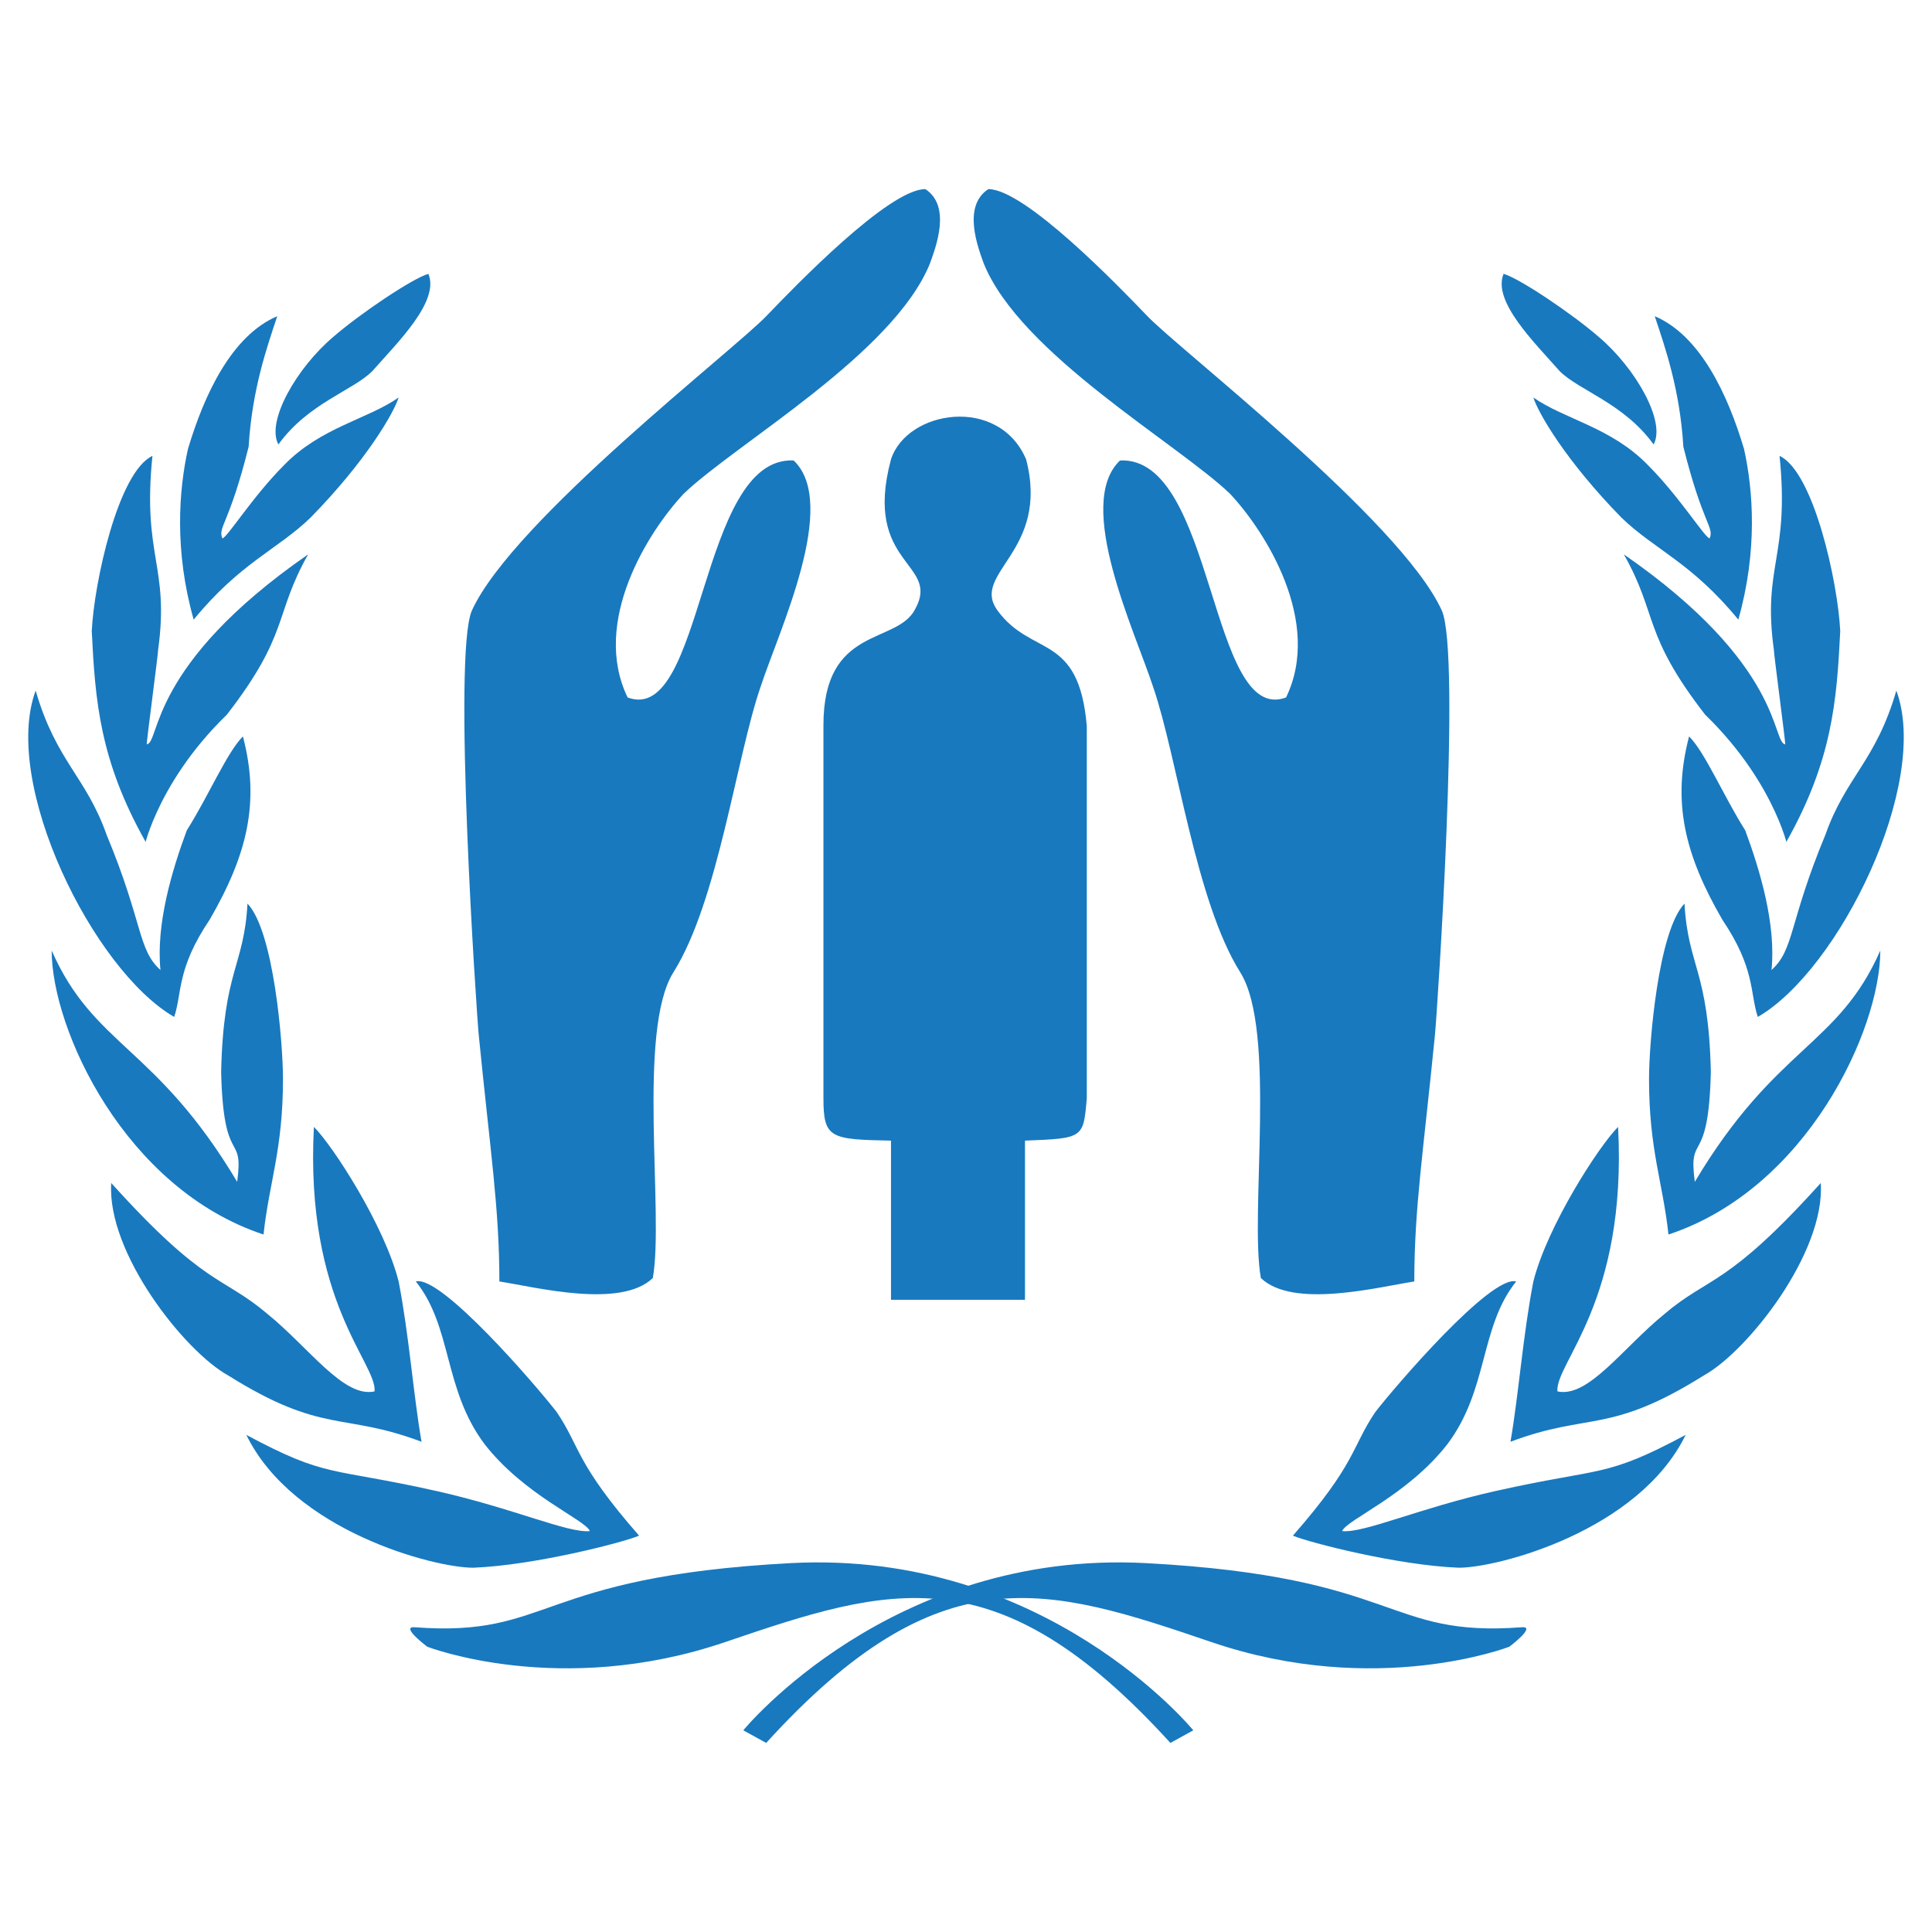 <svg xmlns="http://www.w3.org/2000/svg" width="2500" height="2500" viewBox="0 0 192.756 192.756"><g fill-rule="evenodd" clip-rule="evenodd"><path fill="#fff" d="M0 0h192.756v192.756H0V0z"/><path d="M102.375 45.827c2.4 9.253-5.597 11.31-2.855 15.08 3.428 4.684 8.111 2.17 8.91 11.538v37.127c-.342 4-.342 4-6.168 4.229v15.879H88.895v-15.879c-6.055-.115-6.74-.229-6.74-4.229V72.331c0-9.939 7.311-7.997 9.139-11.539 2.627-4.684-5.255-4.341-2.399-14.965 1.6-4.912 10.74-6.398 13.48 0zM68.217 49.254c-3.541 3.77-9.253 12.794-5.598 20.334 7.654 2.856 7.083-24.104 16.565-23.647 4.569 4.341-1.485 17.021-3.313 22.619-2.399 6.969-4.227 21.363-8.683 28.446-3.656 5.826-.914 24.105-2.056 30.502-3.199 3.086-11.653.914-15.309.344 0-7.312-.914-13.023-2.056-24.562-.229-2.285-2.627-38.042-.685-42.382 4.112-9.025 26.389-26.162 29.474-29.475 2.742-2.856 12.11-12.566 15.766-12.566 2.627 1.714 1.028 5.826.457 7.426-3.655 9.023-19.306 17.934-24.562 22.961zM122.711 49.254c3.541 3.77 9.254 12.794 5.598 20.334-7.654 2.856-7.084-24.104-16.564-23.647-4.57 4.341 1.484 17.021 3.312 22.619 2.398 6.969 4.227 21.363 8.682 28.446 3.656 5.826.914 24.105 2.057 30.502 3.199 3.086 11.652.914 15.309.344 0-7.312.914-13.023 2.057-24.562.229-2.285 2.627-38.042.686-42.382-4.113-9.025-26.391-26.162-29.475-29.475-2.742-2.856-12.109-12.566-15.766-12.566-2.627 1.714-1.027 5.826-.457 7.426 3.655 9.023 19.305 17.934 24.561 22.961zM37.144 37.03c-1.942 1.942-6.397 3.199-9.368 7.312-1.256-2.285 1.828-7.654 5.484-10.738 2.627-2.285 7.882-5.826 9.481-6.283 1.143 2.74-3.084 6.853-5.597 9.709z" 
fill="#1879BF"/>

<path d="M30.975 51.653c-3.313 3.199-6.969 4.456-11.652 10.167-1.942-6.854-1.485-12.909-.571-17.022 1.6-5.369 4.341-11.31 8.911-13.252-1.028 3.084-2.513 7.312-2.856 13.023-1.942 7.769-3.084 7.997-2.627 9.139.457 0 2.97-4.113 6.169-7.311 3.656-3.77 8.339-4.57 11.424-6.74-.458 1.486-3.2 6.284-8.798 11.996z" fill="#1879BF"/><path d="M14.524 83.983c-4.569-8.111-5.027-14.052-5.369-21.021.228-4.798 2.627-15.879 6.055-17.479-1.028 10.053 1.714 10.967.571 19.307 0 .457-1.143 9.025-1.143 9.482 1.371-.229.114-7.882 16.108-18.964-3.427 6.055-1.828 7.882-8.112 15.994-7.424 7.198-8.452 14.395-8.11 12.681z" fill="#1879BF"/><path d="M20.922 91.751c-3.313 4.913-2.742 7.311-3.541 9.709C9.269 96.777.13 78.157 3.558 68.903c2.056 7.083 5.026 8.568 7.083 14.395 3.655 8.797 3.084 11.424 5.369 13.48-.457-4.569 1.143-9.938 2.628-13.937 2.171-3.427 3.998-7.769 5.598-9.368 1.713 6.511.456 11.767-3.314 18.278z" fill="#1879BF"/><path d="M28.233 107.631c0 7.082-1.371 10.281-1.942 15.537-13.823-4.57-21.135-20.449-21.135-28.332 4.227 9.596 10.396 9.482 18.507 23.076.686-5.141-1.371-1.256-1.599-10.967.229-10.168 2.285-10.51 2.627-16.793 2.629 2.742 3.542 13.938 3.542 17.479z" fill="#1879BF"/><path d="M39.772 127.852c1.028 5.254 1.485 11.424 2.285 15.994-7.883-2.971-9.825-.686-19.307-6.627-4.341-2.398-12.109-12.223-11.652-19.191 9.368 10.395 11.082 9.254 15.537 13.023 4.227 3.426 7.654 8.453 10.738 7.768.229-2.855-6.969-8.91-6.055-26.389 1.942 1.941 7.083 9.937 8.454 15.422z" fill="#1879BF"/><path d="M55.537 140.875c2.399 3.541 1.828 5.027 8.225 12.338-1.599.686-10.51 2.971-16.564 3.199-3.885 0-17.937-3.656-22.62-13.252 8.111 4.34 8.226 3.197 18.964 5.598 7.654 1.713 13.138 4.227 15.309 3.998-.457-1.143-6.512-3.541-10.51-8.682-4.113-5.484-3.199-11.652-6.854-16.223 2.512-.685 12.108 10.51 14.05 13.024zM155.611 37.03c1.943 1.942 6.398 3.199 9.369 7.312 1.256-2.285-1.828-7.654-5.484-10.738-2.627-2.285-7.883-5.826-9.482-6.283-1.143 2.74 3.086 6.853 5.597 9.709z" fill="#1879BF"/><path d="M161.781 51.653c3.312 3.199 6.969 4.456 11.652 10.167 1.941-6.854 1.484-12.909.57-17.022-1.598-5.369-4.34-11.31-8.91-13.252 1.027 3.084 2.514 7.312 2.855 13.023 1.943 7.769 3.086 7.997 2.629 9.139-.457 0-2.971-4.113-6.17-7.311-3.656-3.77-8.34-4.57-11.424-6.74.458 1.486 3.201 6.284 8.798 11.996z" fill="#1879BF"/><path d="M178.232 83.983c4.568-8.111 5.025-14.052 5.369-21.021-.229-4.798-2.629-15.879-6.055-17.479 1.027 10.053-1.715 10.967-.572 19.307 0 .457 1.143 9.025 1.143 9.482-1.371-.229-.113-7.882-16.107-18.964 3.428 6.055 1.828 7.882 8.111 15.994 7.426 7.198 8.453 14.395 8.111 12.681z" fill="#1879BF"/><path d="M171.834 91.751c3.312 4.913 2.742 7.311 3.541 9.709 8.111-4.684 17.25-23.304 13.824-32.558-2.057 7.083-5.027 8.568-7.084 14.395-3.654 8.797-3.084 11.424-5.369 13.48.457-4.569-1.143-9.938-2.627-13.937-2.17-3.427-3.998-7.769-5.598-9.368-1.714 6.512-.457 11.768 3.313 18.279z" fill="#1879BF"/><path d="M164.523 107.631c0 7.082 1.369 10.281 1.941 15.537 13.822-4.57 21.135-20.449 21.135-28.332-4.227 9.596-10.396 9.482-18.508 23.076-.686-5.141 1.371-1.256 1.6-10.967-.229-10.168-2.285-10.51-2.627-16.793-2.626 2.742-3.541 13.938-3.541 17.479z" fill="#1879BF"/><path d="M152.984 127.852c-1.027 5.254-1.484 11.424-2.285 15.994 7.883-2.971 9.824-.686 19.307-6.627 4.342-2.398 12.109-12.223 11.652-19.191-9.367 10.395-11.08 9.254-15.537 13.023-4.227 3.426-7.652 8.453-10.738 7.768-.229-2.855 6.969-8.91 6.055-26.389-1.942 1.941-7.083 9.937-8.454 15.422z" fill="#1879BF"/><path d="M137.219 140.875c-2.398 3.541-1.828 5.027-8.225 12.338 1.6.686 10.51 2.971 16.564 3.199 3.885 0 17.936-3.656 22.619-13.252-8.111 4.34-8.225 3.197-18.963 5.598-7.654 1.713-13.139 4.227-15.309 3.998.457-1.143 6.512-3.541 10.51-8.682 4.113-5.484 3.199-11.652 6.855-16.223-2.512-.685-12.11 10.51-14.051 13.024zM76.443 173.891l-2.285-1.256s14.737-18.051 40.213-16.68c25.477 1.371 23.762 7.426 37.471 6.396 1.484-.113-1.256 1.943-1.256 1.943s-13.252 5.141-29.703-.457-27.075-9.025-44.44 10.054z" fill="#1879BF"/><path d="M116.77 173.891l2.285-1.256s-14.736-18.051-40.212-16.68c-25.476 1.371-23.762 7.426-37.471 6.396-1.485-.113 1.256 1.943 1.256 1.943s13.252 5.141 29.703-.457c16.45-5.597 27.075-9.025 44.439 10.054z" fill="#1879BF0"/></g></svg>